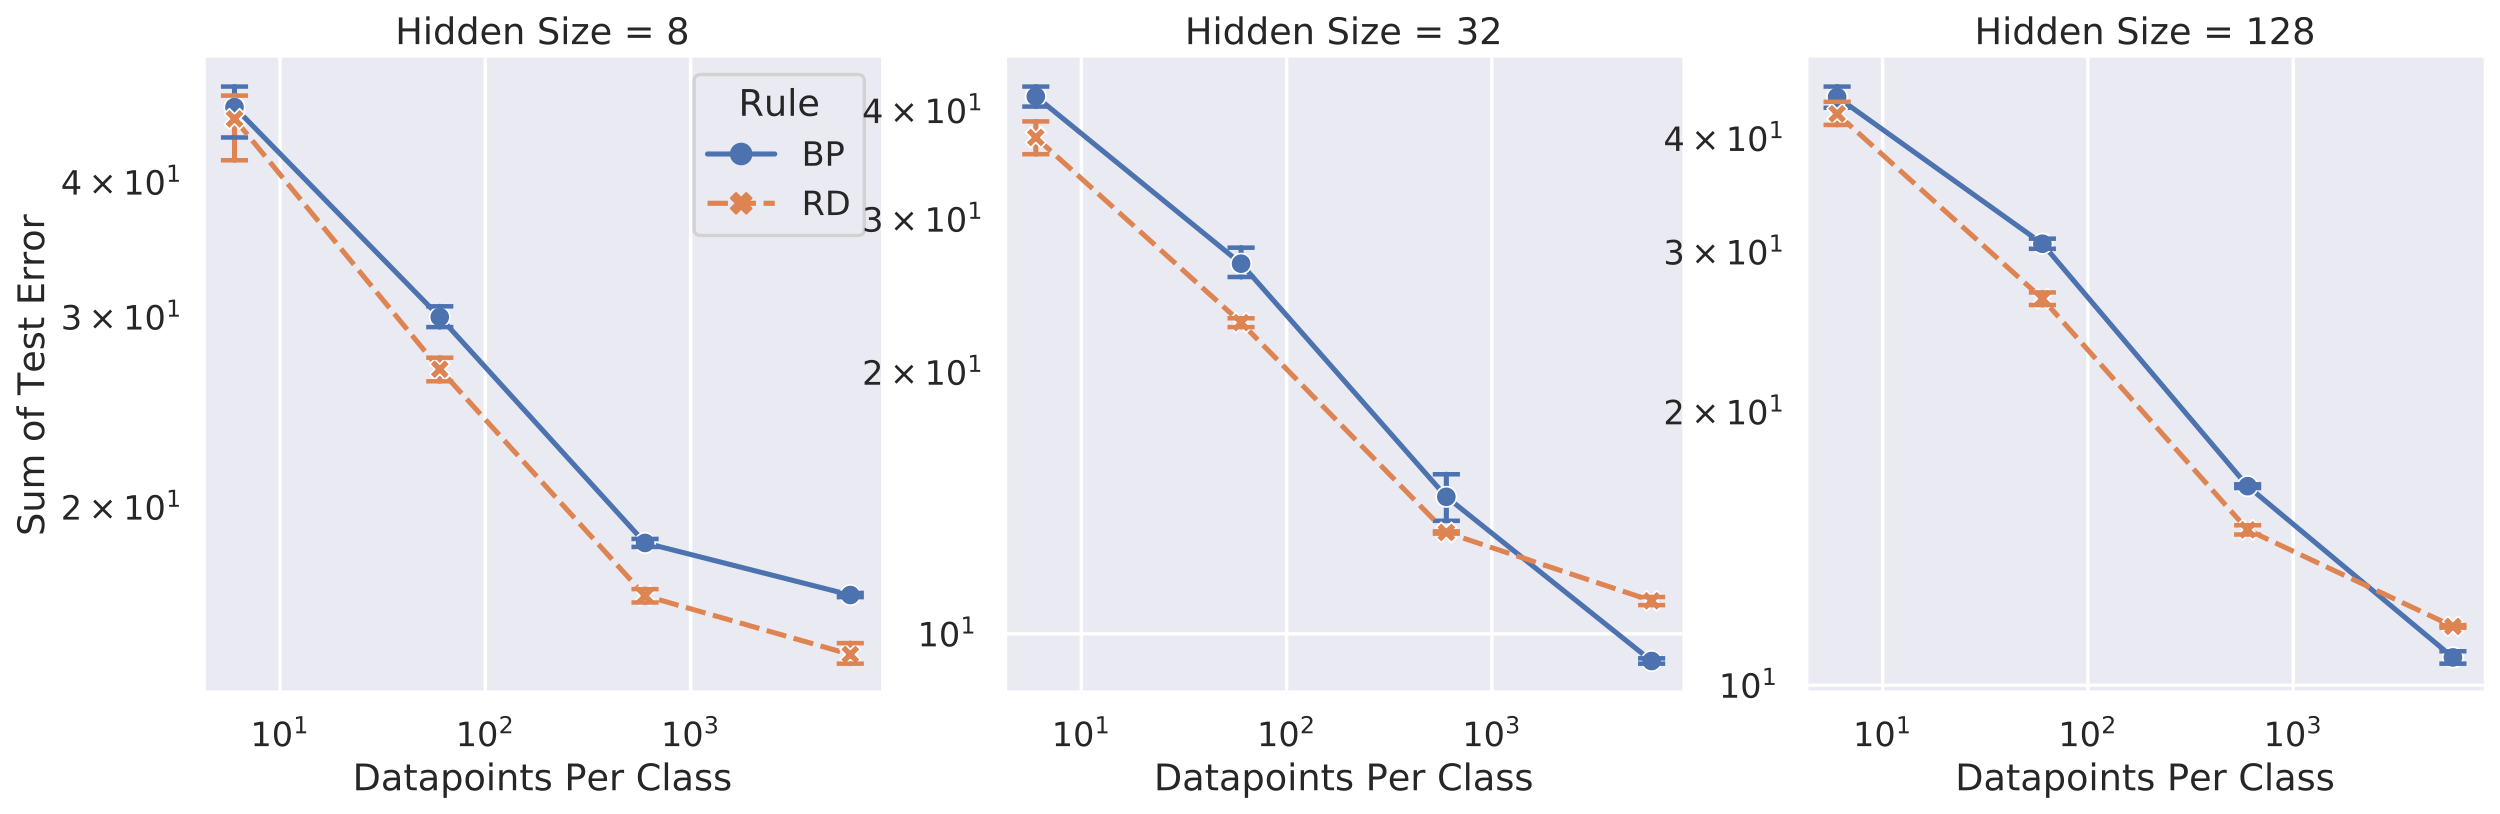 <?xml version="1.0" encoding="utf-8" standalone="no"?>
<!DOCTYPE svg PUBLIC "-//W3C//DTD SVG 1.1//EN"
  "http://www.w3.org/Graphics/SVG/1.1/DTD/svg11.dtd">
<!-- Created with matplotlib (https://matplotlib.org/) -->
<svg height="359.848pt" version="1.1" viewBox="0 0 1104.971 359.848" width="1104.971pt" xmlns="http://www.w3.org/2000/svg" xmlns:xlink="http://www.w3.org/1999/xlink">
 <defs>
  <style type="text/css">
*{stroke-linecap:butt;stroke-linejoin:round;white-space:pre;}
  </style>
 </defs>
 <g id="figure_1">
  <g id="patch_1">
   <path d="M 0 359.848 
L 1104.971 359.848 
L 1104.971 0 
L 0 0 
z
" style="fill:#ffffff;"/>
  </g>
  <g id="axes_1">
   <g id="patch_2">
    <path d="M 90.036 306.097 
L 389.435 306.097 
L 389.435 25.509 
L 90.036 25.509 
z
" style="fill:#eaeaf2;"/>
   </g>
   <g id="matplotlib.axis_1">
    <g id="xtick_1">
     <g id="line2d_1">
      <path clip-path="url(#p39846e46f7)" d="M 123.772 306.097 
L 123.772 25.509 
" style="fill:none;stroke:#ffffff;stroke-linecap:round;stroke-width:1.5;"/>
     </g>
     <g id="text_1">
      <!-- $\mathdefault{10^{1}}$ -->
      <defs>
       <path d="M 12.406 8.297 
L 28.516 8.297 
L 28.516 63.922 
L 10.984 60.406 
L 10.984 69.391 
L 28.422 72.906 
L 38.281 72.906 
L 38.281 8.297 
L 54.391 8.297 
L 54.391 0 
L 12.406 0 
z
" id="DejaVuSans-49"/>
       <path d="M 31.781 66.406 
Q 24.172 66.406 20.328 58.906 
Q 16.5 51.422 16.5 36.375 
Q 16.5 21.391 20.328 13.891 
Q 24.172 6.391 31.781 6.391 
Q 39.453 6.391 43.281 13.891 
Q 47.125 21.391 47.125 36.375 
Q 47.125 51.422 43.281 58.906 
Q 39.453 66.406 31.781 66.406 
z
M 31.781 74.219 
Q 44.047 74.219 50.516 64.516 
Q 56.984 54.828 56.984 36.375 
Q 56.984 17.969 50.516 8.266 
Q 44.047 -1.422 31.781 -1.422 
Q 19.531 -1.422 13.062 8.266 
Q 6.594 17.969 6.594 36.375 
Q 6.594 54.828 13.062 64.516 
Q 19.531 74.219 31.781 74.219 
z
" id="DejaVuSans-48"/>
      </defs>
      <g style="fill:#262626;" transform="translate(110.704 329.881)scale(0.148 -0.148)">
       <use transform="translate(0 0.684)" xlink:href="#DejaVuSans-49"/>
       <use transform="translate(63.623 0.684)" xlink:href="#DejaVuSans-48"/>
       <use transform="translate(128.203 38.966)scale(0.7)" xlink:href="#DejaVuSans-49"/>
      </g>
     </g>
    </g>
    <g id="xtick_2">
     <g id="line2d_2">
      <path clip-path="url(#p39846e46f7)" d="M 214.499 306.097 
L 214.499 25.509 
" style="fill:none;stroke:#ffffff;stroke-linecap:round;stroke-width:1.5;"/>
     </g>
     <g id="text_2">
      <!-- $\mathdefault{10^{2}}$ -->
      <defs>
       <path d="M 19.188 8.297 
L 53.609 8.297 
L 53.609 0 
L 7.328 0 
L 7.328 8.297 
Q 12.938 14.109 22.625 23.891 
Q 32.328 33.688 34.812 36.531 
Q 39.547 41.844 41.422 45.531 
Q 43.312 49.219 43.312 52.781 
Q 43.312 58.594 39.234 62.25 
Q 35.156 65.922 28.609 65.922 
Q 23.969 65.922 18.812 64.312 
Q 13.672 62.703 7.812 59.422 
L 7.812 69.391 
Q 13.766 71.781 18.938 73 
Q 24.125 74.219 28.422 74.219 
Q 39.75 74.219 46.484 68.547 
Q 53.219 62.891 53.219 53.422 
Q 53.219 48.922 51.531 44.891 
Q 49.859 40.875 45.406 35.406 
Q 44.188 33.984 37.641 27.219 
Q 31.109 20.453 19.188 8.297 
z
" id="DejaVuSans-50"/>
      </defs>
      <g style="fill:#262626;" transform="translate(201.431 329.881)scale(0.148 -0.148)">
       <use transform="translate(0 0.766)" xlink:href="#DejaVuSans-49"/>
       <use transform="translate(63.623 0.766)" xlink:href="#DejaVuSans-48"/>
       <use transform="translate(128.203 39.047)scale(0.7)" xlink:href="#DejaVuSans-50"/>
      </g>
     </g>
    </g>
    <g id="xtick_3">
     <g id="line2d_3">
      <path clip-path="url(#p39846e46f7)" d="M 305.226 306.097 
L 305.226 25.509 
" style="fill:none;stroke:#ffffff;stroke-linecap:round;stroke-width:1.5;"/>
     </g>
     <g id="text_3">
      <!-- $\mathdefault{10^{3}}$ -->
      <defs>
       <path d="M 40.578 39.312 
Q 47.656 37.797 51.625 33 
Q 55.609 28.219 55.609 21.188 
Q 55.609 10.406 48.188 4.484 
Q 40.766 -1.422 27.094 -1.422 
Q 22.516 -1.422 17.656 -0.516 
Q 12.797 0.391 7.625 2.203 
L 7.625 11.719 
Q 11.719 9.328 16.594 8.109 
Q 21.484 6.891 26.812 6.891 
Q 36.078 6.891 40.938 10.547 
Q 45.797 14.203 45.797 21.188 
Q 45.797 27.641 41.281 31.266 
Q 36.766 34.906 28.719 34.906 
L 20.219 34.906 
L 20.219 43.016 
L 29.109 43.016 
Q 36.375 43.016 40.234 45.922 
Q 44.094 48.828 44.094 54.297 
Q 44.094 59.906 40.109 62.906 
Q 36.141 65.922 28.719 65.922 
Q 24.656 65.922 20.016 65.031 
Q 15.375 64.156 9.812 62.312 
L 9.812 71.094 
Q 15.438 72.656 20.344 73.438 
Q 25.25 74.219 29.594 74.219 
Q 40.828 74.219 47.359 69.109 
Q 53.906 64.016 53.906 55.328 
Q 53.906 49.266 50.438 45.094 
Q 46.969 40.922 40.578 39.312 
z
" id="DejaVuSans-51"/>
      </defs>
      <g style="fill:#262626;" transform="translate(292.158 329.881)scale(0.148 -0.148)">
       <use transform="translate(0 0.766)" xlink:href="#DejaVuSans-49"/>
       <use transform="translate(63.623 0.766)" xlink:href="#DejaVuSans-48"/>
       <use transform="translate(128.203 39.047)scale(0.7)" xlink:href="#DejaVuSans-51"/>
      </g>
     </g>
    </g>
    <g id="xtick_4"/>
    <g id="xtick_5"/>
    <g id="xtick_6"/>
    <g id="xtick_7"/>
    <g id="xtick_8"/>
    <g id="xtick_9"/>
    <g id="xtick_10"/>
    <g id="xtick_11"/>
    <g id="xtick_12"/>
    <g id="xtick_13"/>
    <g id="xtick_14"/>
    <g id="xtick_15"/>
    <g id="xtick_16"/>
    <g id="xtick_17"/>
    <g id="xtick_18"/>
    <g id="xtick_19"/>
    <g id="xtick_20"/>
    <g id="xtick_21"/>
    <g id="xtick_22"/>
    <g id="xtick_23"/>
    <g id="xtick_24"/>
    <g id="xtick_25"/>
    <g id="xtick_26"/>
    <g id="xtick_27"/>
    <g id="xtick_28"/>
    <g id="xtick_29"/>
    <g id="xtick_30"/>
    <g id="xtick_31"/>
    <g id="text_4">
     <!-- Datapoints Per Class -->
     <defs>
      <path d="M 19.672 64.797 
L 19.672 8.109 
L 31.594 8.109 
Q 46.688 8.109 53.688 14.938 
Q 60.688 21.781 60.688 36.531 
Q 60.688 51.172 53.688 57.984 
Q 46.688 64.797 31.594 64.797 
z
M 9.812 72.906 
L 30.078 72.906 
Q 51.266 72.906 61.172 64.094 
Q 71.094 55.281 71.094 36.531 
Q 71.094 17.672 61.125 8.828 
Q 51.172 0 30.078 0 
L 9.812 0 
z
" id="DejaVuSans-68"/>
      <path d="M 34.281 27.484 
Q 23.391 27.484 19.188 25 
Q 14.984 22.516 14.984 16.5 
Q 14.984 11.719 18.141 8.906 
Q 21.297 6.109 26.703 6.109 
Q 34.188 6.109 38.703 11.406 
Q 43.219 16.703 43.219 25.484 
L 43.219 27.484 
z
M 52.203 31.203 
L 52.203 0 
L 43.219 0 
L 43.219 8.297 
Q 40.141 3.328 35.547 0.953 
Q 30.953 -1.422 24.312 -1.422 
Q 15.922 -1.422 10.953 3.297 
Q 6 8.016 6 15.922 
Q 6 25.141 12.172 29.828 
Q 18.359 34.516 30.609 34.516 
L 43.219 34.516 
L 43.219 35.406 
Q 43.219 41.609 39.141 45 
Q 35.062 48.391 27.688 48.391 
Q 23 48.391 18.547 47.266 
Q 14.109 46.141 10.016 43.891 
L 10.016 52.203 
Q 14.938 54.109 19.578 55.047 
Q 24.219 56 28.609 56 
Q 40.484 56 46.344 49.844 
Q 52.203 43.703 52.203 31.203 
z
" id="DejaVuSans-97"/>
      <path d="M 18.312 70.219 
L 18.312 54.688 
L 36.812 54.688 
L 36.812 47.703 
L 18.312 47.703 
L 18.312 18.016 
Q 18.312 11.328 20.141 9.422 
Q 21.969 7.516 27.594 7.516 
L 36.812 7.516 
L 36.812 0 
L 27.594 0 
Q 17.188 0 13.234 3.875 
Q 9.281 7.766 9.281 18.016 
L 9.281 47.703 
L 2.688 47.703 
L 2.688 54.688 
L 9.281 54.688 
L 9.281 70.219 
z
" id="DejaVuSans-116"/>
      <path d="M 18.109 8.203 
L 18.109 -20.797 
L 9.078 -20.797 
L 9.078 54.688 
L 18.109 54.688 
L 18.109 46.391 
Q 20.953 51.266 25.266 53.625 
Q 29.594 56 35.594 56 
Q 45.562 56 51.781 48.094 
Q 58.016 40.188 58.016 27.297 
Q 58.016 14.406 51.781 6.484 
Q 45.562 -1.422 35.594 -1.422 
Q 29.594 -1.422 25.266 0.953 
Q 20.953 3.328 18.109 8.203 
z
M 48.688 27.297 
Q 48.688 37.203 44.609 42.844 
Q 40.531 48.484 33.406 48.484 
Q 26.266 48.484 22.188 42.844 
Q 18.109 37.203 18.109 27.297 
Q 18.109 17.391 22.188 11.75 
Q 26.266 6.109 33.406 6.109 
Q 40.531 6.109 44.609 11.75 
Q 48.688 17.391 48.688 27.297 
z
" id="DejaVuSans-112"/>
      <path d="M 30.609 48.391 
Q 23.391 48.391 19.188 42.75 
Q 14.984 37.109 14.984 27.297 
Q 14.984 17.484 19.156 11.844 
Q 23.344 6.203 30.609 6.203 
Q 37.797 6.203 41.984 11.859 
Q 46.188 17.531 46.188 27.297 
Q 46.188 37.016 41.984 42.703 
Q 37.797 48.391 30.609 48.391 
z
M 30.609 56 
Q 42.328 56 49.016 48.375 
Q 55.719 40.766 55.719 27.297 
Q 55.719 13.875 49.016 6.219 
Q 42.328 -1.422 30.609 -1.422 
Q 18.844 -1.422 12.172 6.219 
Q 5.516 13.875 5.516 27.297 
Q 5.516 40.766 12.172 48.375 
Q 18.844 56 30.609 56 
z
" id="DejaVuSans-111"/>
      <path d="M 9.422 54.688 
L 18.406 54.688 
L 18.406 0 
L 9.422 0 
z
M 9.422 75.984 
L 18.406 75.984 
L 18.406 64.594 
L 9.422 64.594 
z
" id="DejaVuSans-105"/>
      <path d="M 54.891 33.016 
L 54.891 0 
L 45.906 0 
L 45.906 32.719 
Q 45.906 40.484 42.875 44.328 
Q 39.844 48.188 33.797 48.188 
Q 26.516 48.188 22.312 43.547 
Q 18.109 38.922 18.109 30.906 
L 18.109 0 
L 9.078 0 
L 9.078 54.688 
L 18.109 54.688 
L 18.109 46.188 
Q 21.344 51.125 25.703 53.562 
Q 30.078 56 35.797 56 
Q 45.219 56 50.047 50.172 
Q 54.891 44.344 54.891 33.016 
z
" id="DejaVuSans-110"/>
      <path d="M 44.281 53.078 
L 44.281 44.578 
Q 40.484 46.531 36.375 47.5 
Q 32.281 48.484 27.875 48.484 
Q 21.188 48.484 17.844 46.438 
Q 14.5 44.391 14.5 40.281 
Q 14.5 37.156 16.891 35.375 
Q 19.281 33.594 26.516 31.984 
L 29.594 31.297 
Q 39.156 29.25 43.188 25.516 
Q 47.219 21.781 47.219 15.094 
Q 47.219 7.469 41.188 3.016 
Q 35.156 -1.422 24.609 -1.422 
Q 20.219 -1.422 15.453 -0.562 
Q 10.688 0.297 5.422 2 
L 5.422 11.281 
Q 10.406 8.688 15.234 7.391 
Q 20.062 6.109 24.812 6.109 
Q 31.156 6.109 34.562 8.281 
Q 37.984 10.453 37.984 14.406 
Q 37.984 18.062 35.516 20.016 
Q 33.062 21.969 24.703 23.781 
L 21.578 24.516 
Q 13.234 26.266 9.516 29.906 
Q 5.812 33.547 5.812 39.891 
Q 5.812 47.609 11.281 51.797 
Q 16.75 56 26.812 56 
Q 31.781 56 36.172 55.266 
Q 40.578 54.547 44.281 53.078 
z
" id="DejaVuSans-115"/>
      <path id="DejaVuSans-32"/>
      <path d="M 19.672 64.797 
L 19.672 37.406 
L 32.078 37.406 
Q 38.969 37.406 42.719 40.969 
Q 46.484 44.531 46.484 51.125 
Q 46.484 57.672 42.719 61.234 
Q 38.969 64.797 32.078 64.797 
z
M 9.812 72.906 
L 32.078 72.906 
Q 44.344 72.906 50.609 67.359 
Q 56.891 61.812 56.891 51.125 
Q 56.891 40.328 50.609 34.812 
Q 44.344 29.297 32.078 29.297 
L 19.672 29.297 
L 19.672 0 
L 9.812 0 
z
" id="DejaVuSans-80"/>
      <path d="M 56.203 29.594 
L 56.203 25.203 
L 14.891 25.203 
Q 15.484 15.922 20.484 11.062 
Q 25.484 6.203 34.422 6.203 
Q 39.594 6.203 44.453 7.469 
Q 49.312 8.734 54.109 11.281 
L 54.109 2.781 
Q 49.266 0.734 44.188 -0.344 
Q 39.109 -1.422 33.891 -1.422 
Q 20.797 -1.422 13.156 6.188 
Q 5.516 13.812 5.516 26.812 
Q 5.516 40.234 12.766 48.109 
Q 20.016 56 32.328 56 
Q 43.359 56 49.781 48.891 
Q 56.203 41.797 56.203 29.594 
z
M 47.219 32.234 
Q 47.125 39.594 43.094 43.984 
Q 39.062 48.391 32.422 48.391 
Q 24.906 48.391 20.391 44.141 
Q 15.875 39.891 15.188 32.172 
z
" id="DejaVuSans-101"/>
      <path d="M 41.109 46.297 
Q 39.594 47.172 37.812 47.578 
Q 36.031 48 33.891 48 
Q 26.266 48 22.188 43.047 
Q 18.109 38.094 18.109 28.812 
L 18.109 0 
L 9.078 0 
L 9.078 54.688 
L 18.109 54.688 
L 18.109 46.188 
Q 20.953 51.172 25.484 53.578 
Q 30.031 56 36.531 56 
Q 37.453 56 38.578 55.875 
Q 39.703 55.766 41.062 55.516 
z
" id="DejaVuSans-114"/>
      <path d="M 64.406 67.281 
L 64.406 56.891 
Q 59.422 61.531 53.781 63.812 
Q 48.141 66.109 41.797 66.109 
Q 29.297 66.109 22.656 58.469 
Q 16.016 50.828 16.016 36.375 
Q 16.016 21.969 22.656 14.328 
Q 29.297 6.688 41.797 6.688 
Q 48.141 6.688 53.781 8.984 
Q 59.422 11.281 64.406 15.922 
L 64.406 5.609 
Q 59.234 2.094 53.438 0.328 
Q 47.656 -1.422 41.219 -1.422 
Q 24.656 -1.422 15.125 8.703 
Q 5.609 18.844 5.609 36.375 
Q 5.609 53.953 15.125 64.078 
Q 24.656 74.219 41.219 74.219 
Q 47.75 74.219 53.531 72.484 
Q 59.328 70.75 64.406 67.281 
z
" id="DejaVuSans-67"/>
      <path d="M 9.422 75.984 
L 18.406 75.984 
L 18.406 0 
L 9.422 0 
z
" id="DejaVuSans-108"/>
     </defs>
     <g style="fill:#262626;" transform="translate(155.866 349.279)scale(0.162 -0.162)">
      <use xlink:href="#DejaVuSans-68"/>
      <use x="77.002" xlink:href="#DejaVuSans-97"/>
      <use x="138.281" xlink:href="#DejaVuSans-116"/>
      <use x="177.49" xlink:href="#DejaVuSans-97"/>
      <use x="238.77" xlink:href="#DejaVuSans-112"/>
      <use x="302.246" xlink:href="#DejaVuSans-111"/>
      <use x="363.428" xlink:href="#DejaVuSans-105"/>
      <use x="391.211" xlink:href="#DejaVuSans-110"/>
      <use x="454.59" xlink:href="#DejaVuSans-116"/>
      <use x="493.799" xlink:href="#DejaVuSans-115"/>
      <use x="545.898" xlink:href="#DejaVuSans-32"/>
      <use x="577.686" xlink:href="#DejaVuSans-80"/>
      <use x="637.941" xlink:href="#DejaVuSans-101"/>
      <use x="699.465" xlink:href="#DejaVuSans-114"/>
      <use x="740.578" xlink:href="#DejaVuSans-32"/>
      <use x="772.365" xlink:href="#DejaVuSans-67"/>
      <use x="842.189" xlink:href="#DejaVuSans-108"/>
      <use x="869.973" xlink:href="#DejaVuSans-97"/>
      <use x="931.252" xlink:href="#DejaVuSans-115"/>
      <use x="983.352" xlink:href="#DejaVuSans-115"/>
     </g>
    </g>
   </g>
   <g id="matplotlib.axis_2">
    <g id="ytick_1">
     <g id="text_5">
      <!-- $\mathdefault{2\times10^{1}}$ -->
      <defs>
       <path d="M 70.125 53.719 
L 47.797 31.297 
L 70.125 8.984 
L 64.312 3.078 
L 41.891 25.484 
L 19.484 3.078 
L 13.719 8.984 
L 35.984 31.297 
L 13.719 53.719 
L 19.484 59.625 
L 41.891 37.203 
L 64.312 59.625 
z
" id="DejaVuSans-215"/>
      </defs>
      <g style="fill:#262626;" transform="translate(26.879 229.773)scale(0.148 -0.148)">
       <use transform="translate(0 0.684)" xlink:href="#DejaVuSans-50"/>
       <use transform="translate(83.105 0.684)" xlink:href="#DejaVuSans-215"/>
       <use transform="translate(186.377 0.684)" xlink:href="#DejaVuSans-49"/>
       <use transform="translate(250 0.684)" xlink:href="#DejaVuSans-48"/>
       <use transform="translate(314.58 38.966)scale(0.7)" xlink:href="#DejaVuSans-49"/>
      </g>
     </g>
    </g>
    <g id="ytick_2">
     <g id="text_6">
      <!-- $\mathdefault{3\times10^{1}}$ -->
      <g style="fill:#262626;" transform="translate(26.879 145.739)scale(0.148 -0.148)">
       <use transform="translate(0 0.684)" xlink:href="#DejaVuSans-51"/>
       <use transform="translate(83.105 0.684)" xlink:href="#DejaVuSans-215"/>
       <use transform="translate(186.377 0.684)" xlink:href="#DejaVuSans-49"/>
       <use transform="translate(250 0.684)" xlink:href="#DejaVuSans-48"/>
       <use transform="translate(314.58 38.966)scale(0.7)" xlink:href="#DejaVuSans-49"/>
      </g>
     </g>
    </g>
    <g id="ytick_3">
     <g id="text_7">
      <!-- $\mathdefault{4\times10^{1}}$ -->
      <defs>
       <path d="M 37.797 64.312 
L 12.891 25.391 
L 37.797 25.391 
z
M 35.203 72.906 
L 47.609 72.906 
L 47.609 25.391 
L 58.016 25.391 
L 58.016 17.188 
L 47.609 17.188 
L 47.609 0 
L 37.797 0 
L 37.797 17.188 
L 4.891 17.188 
L 4.891 26.703 
z
" id="DejaVuSans-52"/>
      </defs>
      <g style="fill:#262626;" transform="translate(26.879 86.116)scale(0.148 -0.148)">
       <use transform="translate(0 0.684)" xlink:href="#DejaVuSans-52"/>
       <use transform="translate(83.105 0.684)" xlink:href="#DejaVuSans-215"/>
       <use transform="translate(186.377 0.684)" xlink:href="#DejaVuSans-49"/>
       <use transform="translate(250 0.684)" xlink:href="#DejaVuSans-48"/>
       <use transform="translate(314.58 38.966)scale(0.7)" xlink:href="#DejaVuSans-49"/>
      </g>
     </g>
    </g>
    <g id="ytick_4"/>
    <g id="text_8">
     <!-- Sum of test__classification_error -->
     <defs>
      <path d="M 53.516 70.516 
L 53.516 60.891 
Q 47.906 63.578 42.922 64.891 
Q 37.938 66.219 33.297 66.219 
Q 25.25 66.219 20.875 63.094 
Q 16.5 59.969 16.5 54.203 
Q 16.5 49.359 19.406 46.891 
Q 22.312 44.438 30.422 42.922 
L 36.375 41.703 
Q 47.406 39.594 52.656 34.297 
Q 57.906 29 57.906 20.125 
Q 57.906 9.516 50.797 4.047 
Q 43.703 -1.422 29.984 -1.422 
Q 24.812 -1.422 18.969 -0.25 
Q 13.141 0.922 6.891 3.219 
L 6.891 13.375 
Q 12.891 10.016 18.656 8.297 
Q 24.422 6.594 29.984 6.594 
Q 38.422 6.594 43.016 9.906 
Q 47.609 13.234 47.609 19.391 
Q 47.609 24.75 44.312 27.781 
Q 41.016 30.812 33.5 32.328 
L 27.484 33.5 
Q 16.453 35.688 11.516 40.375 
Q 6.594 45.062 6.594 53.422 
Q 6.594 63.094 13.406 68.656 
Q 20.219 74.219 32.172 74.219 
Q 37.312 74.219 42.625 73.281 
Q 47.953 72.359 53.516 70.516 
z
" id="DejaVuSans-83"/>
      <path d="M 8.5 21.578 
L 8.5 54.688 
L 17.484 54.688 
L 17.484 21.922 
Q 17.484 14.156 20.5 10.266 
Q 23.531 6.391 29.594 6.391 
Q 36.859 6.391 41.078 11.031 
Q 45.312 15.672 45.312 23.688 
L 45.312 54.688 
L 54.297 54.688 
L 54.297 0 
L 45.312 0 
L 45.312 8.406 
Q 42.047 3.422 37.719 1 
Q 33.406 -1.422 27.688 -1.422 
Q 18.266 -1.422 13.375 4.438 
Q 8.5 10.297 8.5 21.578 
z
M 31.109 56 
z
" id="DejaVuSans-117"/>
      <path d="M 52 44.188 
Q 55.375 50.25 60.062 53.125 
Q 64.75 56 71.094 56 
Q 79.641 56 84.281 50.016 
Q 88.922 44.047 88.922 33.016 
L 88.922 0 
L 79.891 0 
L 79.891 32.719 
Q 79.891 40.578 77.094 44.375 
Q 74.312 48.188 68.609 48.188 
Q 61.625 48.188 57.562 43.547 
Q 53.516 38.922 53.516 30.906 
L 53.516 0 
L 44.484 0 
L 44.484 32.719 
Q 44.484 40.625 41.703 44.406 
Q 38.922 48.188 33.109 48.188 
Q 26.219 48.188 22.156 43.531 
Q 18.109 38.875 18.109 30.906 
L 18.109 0 
L 9.078 0 
L 9.078 54.688 
L 18.109 54.688 
L 18.109 46.188 
Q 21.188 51.219 25.484 53.609 
Q 29.781 56 35.688 56 
Q 41.656 56 45.828 52.969 
Q 50 49.953 52 44.188 
z
" id="DejaVuSans-109"/>
      <path d="M 37.109 75.984 
L 37.109 68.5 
L 28.516 68.5 
Q 23.688 68.5 21.797 66.547 
Q 19.922 64.594 19.922 59.516 
L 19.922 54.688 
L 34.719 54.688 
L 34.719 47.703 
L 19.922 47.703 
L 19.922 0 
L 10.891 0 
L 10.891 47.703 
L 2.297 47.703 
L 2.297 54.688 
L 10.891 54.688 
L 10.891 58.5 
Q 10.891 67.625 15.141 71.797 
Q 19.391 75.984 28.609 75.984 
z
" id="DejaVuSans-102"/>
      <path d="M -0.297 72.906 
L 61.375 72.906 
L 61.375 64.594 
L 35.5 64.594 
L 35.5 0 
L 25.594 0 
L 25.594 64.594 
L -0.297 64.594 
z
" id="DejaVuSans-84"/>
      <path d="M 9.812 72.906 
L 55.906 72.906 
L 55.906 64.594 
L 19.672 64.594 
L 19.672 43.016 
L 54.391 43.016 
L 54.391 34.719 
L 19.672 34.719 
L 19.672 8.297 
L 56.781 8.297 
L 56.781 0 
L 9.812 0 
z
" id="DejaVuSans-69"/>
     </defs>
     <g style="fill:#262626;" transform="translate(19.509 236.865)rotate(-90)scale(0.162 -0.162)">
      <use xlink:href="#DejaVuSans-83"/>
      <use x="63.477" xlink:href="#DejaVuSans-117"/>
      <use x="126.855" xlink:href="#DejaVuSans-109"/>
      <use x="224.268" xlink:href="#DejaVuSans-32"/>
      <use x="256.055" xlink:href="#DejaVuSans-111"/>
      <use x="317.236" xlink:href="#DejaVuSans-102"/>
      <use x="352.441" xlink:href="#DejaVuSans-32"/>
      <use x="384.229" xlink:href="#DejaVuSans-84"/>
      <use x="445.047" xlink:href="#DejaVuSans-101"/>
      <use x="506.57" xlink:href="#DejaVuSans-115"/>
      <use x="558.67" xlink:href="#DejaVuSans-116"/>
      <use x="597.879" xlink:href="#DejaVuSans-32"/>
      <use x="629.666" xlink:href="#DejaVuSans-69"/>
      <use x="692.85" xlink:href="#DejaVuSans-114"/>
      <use x="733.947" xlink:href="#DejaVuSans-114"/>
      <use x="775.029" xlink:href="#DejaVuSans-111"/>
      <use x="836.211" xlink:href="#DejaVuSans-114"/>
     </g>
    </g>
   </g>
   <g id="LineCollection_1">
    <path clip-path="url(#p39846e46f7)" d="M 103.645 60.765 
L 103.645 38.263 
" style="fill:none;stroke:#4c72b0;stroke-linecap:round;stroke-width:2.25;"/>
    <path clip-path="url(#p39846e46f7)" d="M 194.372 144.573 
L 194.372 135.384 
" style="fill:none;stroke:#4c72b0;stroke-linecap:round;stroke-width:2.25;"/>
    <path clip-path="url(#p39846e46f7)" d="M 285.099 241.749 
L 285.099 238.204 
" style="fill:none;stroke:#4c72b0;stroke-linecap:round;stroke-width:2.25;"/>
    <path clip-path="url(#p39846e46f7)" d="M 375.826 263.923 
L 375.826 262.065 
" style="fill:none;stroke:#4c72b0;stroke-linecap:round;stroke-width:2.25;"/>
   </g>
   <g id="LineCollection_2">
    <path clip-path="url(#p39846e46f7)" d="M 103.645 70.837 
L 103.645 42.265 
" style="fill:none;stroke:#dd8452;stroke-linecap:round;stroke-width:2.25;"/>
    <path clip-path="url(#p39846e46f7)" d="M 194.372 168.533 
L 194.372 158.097 
" style="fill:none;stroke:#dd8452;stroke-linecap:round;stroke-width:2.25;"/>
    <path clip-path="url(#p39846e46f7)" d="M 285.099 266.3 
L 285.099 260.398 
" style="fill:none;stroke:#dd8452;stroke-linecap:round;stroke-width:2.25;"/>
    <path clip-path="url(#p39846e46f7)" d="M 375.826 293.343 
L 375.826 284.258 
" style="fill:none;stroke:#dd8452;stroke-linecap:round;stroke-width:2.25;"/>
   </g>
   <g id="line2d_4">
    <path clip-path="url(#p39846e46f7)" d="M 103.645 47.363 
L 194.372 140.127 
L 285.099 239.969 
L 375.826 262.992 
" style="fill:none;stroke:#4c72b0;stroke-linecap:round;stroke-width:2.25;"/>
    <defs>
     <path d="M 0 4.5 
C 1.193 4.5 2.338 4.026 3.182 3.182 
C 4.026 2.338 4.5 1.193 4.5 0 
C 4.5 -1.193 4.026 -2.338 3.182 -3.182 
C 2.338 -4.026 1.193 -4.5 0 -4.5 
C -1.193 -4.5 -2.338 -4.026 -3.182 -3.182 
C -4.026 -2.338 -4.5 -1.193 -4.5 0 
C -4.5 1.193 -4.026 2.338 -3.182 3.182 
C -2.338 4.026 -1.193 4.5 0 4.5 
z
" id="m7e6ed10093" style="stroke:#ffffff;stroke-width:0.75;"/>
    </defs>
    <g clip-path="url(#p39846e46f7)">
     <use style="fill:#4c72b0;stroke:#ffffff;stroke-width:0.75;" x="103.645" xlink:href="#m7e6ed10093" y="47.363"/>
     <use style="fill:#4c72b0;stroke:#ffffff;stroke-width:0.75;" x="194.372" xlink:href="#m7e6ed10093" y="140.127"/>
     <use style="fill:#4c72b0;stroke:#ffffff;stroke-width:0.75;" x="285.099" xlink:href="#m7e6ed10093" y="239.969"/>
     <use style="fill:#4c72b0;stroke:#ffffff;stroke-width:0.75;" x="375.826" xlink:href="#m7e6ed10093" y="262.992"/>
    </g>
   </g>
   <g id="line2d_5">
    <defs>
     <path d="M 6 0 
L -6 -0 
" id="m593ed1f15a" style="stroke:#4c72b0;stroke-width:2;"/>
    </defs>
    <g clip-path="url(#p39846e46f7)">
     <use style="fill:#4c72b0;stroke:#4c72b0;stroke-width:2;" x="103.645" xlink:href="#m593ed1f15a" y="60.765"/>
     <use style="fill:#4c72b0;stroke:#4c72b0;stroke-width:2;" x="194.372" xlink:href="#m593ed1f15a" y="144.573"/>
     <use style="fill:#4c72b0;stroke:#4c72b0;stroke-width:2;" x="285.099" xlink:href="#m593ed1f15a" y="241.749"/>
     <use style="fill:#4c72b0;stroke:#4c72b0;stroke-width:2;" x="375.826" xlink:href="#m593ed1f15a" y="263.923"/>
    </g>
   </g>
   <g id="line2d_6">
    <g clip-path="url(#p39846e46f7)">
     <use style="fill:#4c72b0;stroke:#4c72b0;stroke-width:2;" x="103.645" xlink:href="#m593ed1f15a" y="38.263"/>
     <use style="fill:#4c72b0;stroke:#4c72b0;stroke-width:2;" x="194.372" xlink:href="#m593ed1f15a" y="135.384"/>
     <use style="fill:#4c72b0;stroke:#4c72b0;stroke-width:2;" x="285.099" xlink:href="#m593ed1f15a" y="238.204"/>
     <use style="fill:#4c72b0;stroke:#4c72b0;stroke-width:2;" x="375.826" xlink:href="#m593ed1f15a" y="262.065"/>
    </g>
   </g>
   <g id="line2d_7">
    <path clip-path="url(#p39846e46f7)" d="M 103.645 52.54 
L 194.372 163.204 
L 285.099 263.328 
L 375.826 289.273 
" style="fill:none;stroke:#dd8452;stroke-dasharray:9,3.375;stroke-dashoffset:0;stroke-width:2.25;"/>
    <defs>
     <path d="M -2.25 4.5 
L 0 2.25 
L 2.25 4.5 
L 4.5 2.25 
L 2.25 0 
L 4.5 -2.25 
L 2.25 -4.5 
L 0 -2.25 
L -2.25 -4.5 
L -4.5 -2.25 
L -2.25 0 
L -4.5 2.25 
z
" id="ma1e3d99fd4" style="stroke:#ffffff;stroke-linejoin:miter;stroke-width:0.75;"/>
    </defs>
    <g clip-path="url(#p39846e46f7)">
     <use style="fill:#dd8452;stroke:#ffffff;stroke-linejoin:miter;stroke-width:0.75;" x="103.645" xlink:href="#ma1e3d99fd4" y="52.54"/>
     <use style="fill:#dd8452;stroke:#ffffff;stroke-linejoin:miter;stroke-width:0.75;" x="194.372" xlink:href="#ma1e3d99fd4" y="163.204"/>
     <use style="fill:#dd8452;stroke:#ffffff;stroke-linejoin:miter;stroke-width:0.75;" x="285.099" xlink:href="#ma1e3d99fd4" y="263.328"/>
     <use style="fill:#dd8452;stroke:#ffffff;stroke-linejoin:miter;stroke-width:0.75;" x="375.826" xlink:href="#ma1e3d99fd4" y="289.273"/>
    </g>
   </g>
   <g id="line2d_8">
    <defs>
     <path d="M 6 0 
L -6 -0 
" id="m1f89f78daa" style="stroke:#dd8452;stroke-width:2;"/>
    </defs>
    <g clip-path="url(#p39846e46f7)">
     <use style="fill:#dd8452;stroke:#dd8452;stroke-width:2;" x="103.645" xlink:href="#m1f89f78daa" y="70.837"/>
     <use style="fill:#dd8452;stroke:#dd8452;stroke-width:2;" x="194.372" xlink:href="#m1f89f78daa" y="168.533"/>
     <use style="fill:#dd8452;stroke:#dd8452;stroke-width:2;" x="285.099" xlink:href="#m1f89f78daa" y="266.3"/>
     <use style="fill:#dd8452;stroke:#dd8452;stroke-width:2;" x="375.826" xlink:href="#m1f89f78daa" y="293.343"/>
    </g>
   </g>
   <g id="line2d_9">
    <g clip-path="url(#p39846e46f7)">
     <use style="fill:#dd8452;stroke:#dd8452;stroke-width:2;" x="103.645" xlink:href="#m1f89f78daa" y="42.265"/>
     <use style="fill:#dd8452;stroke:#dd8452;stroke-width:2;" x="194.372" xlink:href="#m1f89f78daa" y="158.097"/>
     <use style="fill:#dd8452;stroke:#dd8452;stroke-width:2;" x="285.099" xlink:href="#m1f89f78daa" y="260.398"/>
     <use style="fill:#dd8452;stroke:#dd8452;stroke-width:2;" x="375.826" xlink:href="#m1f89f78daa" y="284.258"/>
    </g>
   </g>
   <g id="line2d_10"/>
   <g id="line2d_11"/>
   <g id="line2d_12"/>
   <g id="line2d_13"/>
   <g id="patch_3">
    <path d="M 90.036 306.097 
L 90.036 25.509 
" style="fill:none;stroke:#ffffff;stroke-linecap:square;stroke-linejoin:miter;stroke-width:1.875;"/>
   </g>
   <g id="patch_4">
    <path d="M 90.036 306.097 
L 389.435 306.097 
" style="fill:none;stroke:#ffffff;stroke-linecap:square;stroke-linejoin:miter;stroke-width:1.875;"/>
   </g>
   <g id="text_9">
    <!-- Hidden Size = 8 -->
    <defs>
     <path d="M 9.812 72.906 
L 19.672 72.906 
L 19.672 43.016 
L 55.516 43.016 
L 55.516 72.906 
L 65.375 72.906 
L 65.375 0 
L 55.516 0 
L 55.516 34.719 
L 19.672 34.719 
L 19.672 0 
L 9.812 0 
z
" id="DejaVuSans-72"/>
     <path d="M 45.406 46.391 
L 45.406 75.984 
L 54.391 75.984 
L 54.391 0 
L 45.406 0 
L 45.406 8.203 
Q 42.578 3.328 38.25 0.953 
Q 33.938 -1.422 27.875 -1.422 
Q 17.969 -1.422 11.734 6.484 
Q 5.516 14.406 5.516 27.297 
Q 5.516 40.188 11.734 48.094 
Q 17.969 56 27.875 56 
Q 33.938 56 38.25 53.625 
Q 42.578 51.266 45.406 46.391 
z
M 14.797 27.297 
Q 14.797 17.391 18.875 11.75 
Q 22.953 6.109 30.078 6.109 
Q 37.203 6.109 41.297 11.75 
Q 45.406 17.391 45.406 27.297 
Q 45.406 37.203 41.297 42.844 
Q 37.203 48.484 30.078 48.484 
Q 22.953 48.484 18.875 42.844 
Q 14.797 37.203 14.797 27.297 
z
" id="DejaVuSans-100"/>
     <path d="M 5.516 54.688 
L 48.188 54.688 
L 48.188 46.484 
L 14.406 7.172 
L 48.188 7.172 
L 48.188 0 
L 4.297 0 
L 4.297 8.203 
L 38.094 47.516 
L 5.516 47.516 
z
" id="DejaVuSans-122"/>
     <path d="M 10.594 45.406 
L 73.188 45.406 
L 73.188 37.203 
L 10.594 37.203 
z
M 10.594 25.484 
L 73.188 25.484 
L 73.188 17.188 
L 10.594 17.188 
z
" id="DejaVuSans-61"/>
     <path d="M 31.781 34.625 
Q 24.75 34.625 20.719 30.859 
Q 16.703 27.094 16.703 20.516 
Q 16.703 13.922 20.719 10.156 
Q 24.75 6.391 31.781 6.391 
Q 38.812 6.391 42.859 10.172 
Q 46.922 13.969 46.922 20.516 
Q 46.922 27.094 42.891 30.859 
Q 38.875 34.625 31.781 34.625 
z
M 21.922 38.812 
Q 15.578 40.375 12.031 44.719 
Q 8.5 49.078 8.5 55.328 
Q 8.5 64.062 14.719 69.141 
Q 20.953 74.219 31.781 74.219 
Q 42.672 74.219 48.875 69.141 
Q 55.078 64.062 55.078 55.328 
Q 55.078 49.078 51.531 44.719 
Q 48 40.375 41.703 38.812 
Q 48.828 37.156 52.797 32.312 
Q 56.781 27.484 56.781 20.516 
Q 56.781 9.906 50.312 4.234 
Q 43.844 -1.422 31.781 -1.422 
Q 19.734 -1.422 13.25 4.234 
Q 6.781 9.906 6.781 20.516 
Q 6.781 27.484 10.781 32.312 
Q 14.797 37.156 21.922 38.812 
z
M 18.312 54.391 
Q 18.312 48.734 21.844 45.562 
Q 25.391 42.391 31.781 42.391 
Q 38.141 42.391 41.719 45.562 
Q 45.312 48.734 45.312 54.391 
Q 45.312 60.062 41.719 63.234 
Q 38.141 66.406 31.781 66.406 
Q 25.391 66.406 21.844 63.234 
Q 18.312 60.062 18.312 54.391 
z
" id="DejaVuSans-56"/>
    </defs>
    <g style="fill:#262626;" transform="translate(174.7 19.509)scale(0.162 -0.162)">
     <use xlink:href="#DejaVuSans-72"/>
     <use x="75.195" xlink:href="#DejaVuSans-105"/>
     <use x="102.979" xlink:href="#DejaVuSans-100"/>
     <use x="166.455" xlink:href="#DejaVuSans-100"/>
     <use x="229.932" xlink:href="#DejaVuSans-101"/>
     <use x="291.455" xlink:href="#DejaVuSans-110"/>
     <use x="354.834" xlink:href="#DejaVuSans-32"/>
     <use x="386.621" xlink:href="#DejaVuSans-83"/>
     <use x="450.098" xlink:href="#DejaVuSans-105"/>
     <use x="477.881" xlink:href="#DejaVuSans-122"/>
     <use x="530.371" xlink:href="#DejaVuSans-101"/>
     <use x="591.895" xlink:href="#DejaVuSans-32"/>
     <use x="623.682" xlink:href="#DejaVuSans-61"/>
     <use x="707.471" xlink:href="#DejaVuSans-32"/>
     <use x="739.258" xlink:href="#DejaVuSans-56"/>
    </g>
   </g>
   <g id="legend_1">
    <g id="patch_5">
     <path d="M 309.767 104.087 
L 379.04 104.087 
Q 382.01 104.087 382.01 101.117 
L 382.01 35.904 
Q 382.01 32.934 379.04 32.934 
L 309.767 32.934 
Q 306.797 32.934 306.797 35.904 
L 306.797 101.117 
Q 306.797 104.087 309.767 104.087 
z
" style="fill:#eaeaf2;opacity:0.8;stroke:#cccccc;stroke-linejoin:miter;stroke-width:1.5;"/>
    </g>
    <g id="text_10">
     <!-- Rule -->
     <defs>
      <path d="M 44.391 34.188 
Q 47.562 33.109 50.562 29.594 
Q 53.562 26.078 56.594 19.922 
L 66.609 0 
L 56 0 
L 46.688 18.703 
Q 43.062 26.031 39.672 28.422 
Q 36.281 30.812 30.422 30.812 
L 19.672 30.812 
L 19.672 0 
L 9.812 0 
L 9.812 72.906 
L 32.078 72.906 
Q 44.578 72.906 50.734 67.672 
Q 56.891 62.453 56.891 51.906 
Q 56.891 45.016 53.688 40.469 
Q 50.484 35.938 44.391 34.188 
z
M 19.672 64.797 
L 19.672 38.922 
L 32.078 38.922 
Q 39.203 38.922 42.844 42.219 
Q 46.484 45.516 46.484 51.906 
Q 46.484 58.297 42.844 61.547 
Q 39.203 64.797 32.078 64.797 
z
" id="DejaVuSans-82"/>
     </defs>
     <g style="fill:#262626;" transform="translate(326.412 51.184)scale(0.162 -0.162)">
      <use xlink:href="#DejaVuSans-82"/>
      <use x="69.42" xlink:href="#DejaVuSans-117"/>
      <use x="132.799" xlink:href="#DejaVuSans-108"/>
      <use x="160.582" xlink:href="#DejaVuSans-101"/>
     </g>
    </g>
    <g id="line2d_14">
     <path d="M 312.737 68.064 
L 342.437 68.064 
" style="fill:none;stroke:#4c72b0;stroke-linecap:round;stroke-width:2.25;"/>
    </g>
    <g id="line2d_15">
     <defs>
      <path d="M 0 4.5 
C 1.193 4.5 2.338 4.026 3.182 3.182 
C 4.026 2.338 4.5 1.193 4.5 0 
C 4.5 -1.193 4.026 -2.338 3.182 -3.182 
C 2.338 -4.026 1.193 -4.5 0 -4.5 
C -1.193 -4.5 -2.338 -4.026 -3.182 -3.182 
C -4.026 -2.338 -4.5 -1.193 -4.5 0 
C -4.5 1.193 -4.026 2.338 -3.182 3.182 
C -2.338 4.026 -1.193 4.5 0 4.5 
z
" id="m79db0715f5" style="stroke:#4c72b0;"/>
     </defs>
     <g>
      <use style="fill:#4c72b0;stroke:#4c72b0;" x="327.587" xlink:href="#m79db0715f5" y="68.064"/>
     </g>
    </g>
    <g id="text_11">
     <!-- BP -->
     <defs>
      <path d="M 19.672 34.812 
L 19.672 8.109 
L 35.5 8.109 
Q 43.453 8.109 47.281 11.406 
Q 51.125 14.703 51.125 21.484 
Q 51.125 28.328 47.281 31.562 
Q 43.453 34.812 35.5 34.812 
z
M 19.672 64.797 
L 19.672 42.828 
L 34.281 42.828 
Q 41.5 42.828 45.031 45.531 
Q 48.578 48.25 48.578 53.812 
Q 48.578 59.328 45.031 62.062 
Q 41.5 64.797 34.281 64.797 
z
M 9.812 72.906 
L 35.016 72.906 
Q 46.297 72.906 52.391 68.219 
Q 58.5 63.531 58.5 54.891 
Q 58.5 48.188 55.375 44.234 
Q 52.25 40.281 46.188 39.312 
Q 53.469 37.75 57.5 32.781 
Q 61.531 27.828 61.531 20.406 
Q 61.531 10.641 54.891 5.312 
Q 48.25 0 35.984 0 
L 9.812 0 
z
" id="DejaVuSans-66"/>
     </defs>
     <g style="fill:#262626;" transform="translate(354.317 73.262)scale(0.148 -0.148)">
      <use xlink:href="#DejaVuSans-66"/>
      <use x="68.604" xlink:href="#DejaVuSans-80"/>
     </g>
    </g>
    <g id="line2d_16">
     <path d="M 312.737 89.861 
L 342.437 89.861 
" style="fill:none;stroke:#dd8452;stroke-dasharray:9,3.375;stroke-dashoffset:0;stroke-width:2.25;"/>
    </g>
    <g id="line2d_17">
     <defs>
      <path d="M -2.25 4.5 
L 0 2.25 
L 2.25 4.5 
L 4.5 2.25 
L 2.25 0 
L 4.5 -2.25 
L 2.25 -4.5 
L 0 -2.25 
L -2.25 -4.5 
L -4.5 -2.25 
L -2.25 0 
L -4.5 2.25 
z
" id="mabacece306" style="stroke:#dd8452;stroke-linejoin:miter;"/>
     </defs>
     <g>
      <use style="fill:#dd8452;stroke:#dd8452;stroke-linejoin:miter;" x="327.587" xlink:href="#mabacece306" y="89.861"/>
     </g>
    </g>
    <g id="text_12">
     <!-- RD -->
     <g style="fill:#262626;" transform="translate(354.317 95.059)scale(0.148 -0.148)">
      <use xlink:href="#DejaVuSans-82"/>
      <use x="69.482" xlink:href="#DejaVuSans-68"/>
     </g>
    </g>
   </g>
  </g>
  <g id="axes_2">
   <g id="patch_6">
    <path d="M 444.204 306.097 
L 743.603 306.097 
L 743.603 25.509 
L 444.204 25.509 
z
" style="fill:#eaeaf2;"/>
   </g>
   <g id="matplotlib.axis_3">
    <g id="xtick_32">
     <g id="line2d_18">
      <path clip-path="url(#p693979eaec)" d="M 477.94 306.097 
L 477.94 25.509 
" style="fill:none;stroke:#ffffff;stroke-linecap:round;stroke-width:1.5;"/>
     </g>
     <g id="text_13">
      <!-- $\mathdefault{10^{1}}$ -->
      <g style="fill:#262626;" transform="translate(464.872 329.881)scale(0.148 -0.148)">
       <use transform="translate(0 0.684)" xlink:href="#DejaVuSans-49"/>
       <use transform="translate(63.623 0.684)" xlink:href="#DejaVuSans-48"/>
       <use transform="translate(128.203 38.966)scale(0.7)" xlink:href="#DejaVuSans-49"/>
      </g>
     </g>
    </g>
    <g id="xtick_33">
     <g id="line2d_19">
      <path clip-path="url(#p693979eaec)" d="M 568.667 306.097 
L 568.667 25.509 
" style="fill:none;stroke:#ffffff;stroke-linecap:round;stroke-width:1.5;"/>
     </g>
     <g id="text_14">
      <!-- $\mathdefault{10^{2}}$ -->
      <g style="fill:#262626;" transform="translate(555.599 329.881)scale(0.148 -0.148)">
       <use transform="translate(0 0.766)" xlink:href="#DejaVuSans-49"/>
       <use transform="translate(63.623 0.766)" xlink:href="#DejaVuSans-48"/>
       <use transform="translate(128.203 39.047)scale(0.7)" xlink:href="#DejaVuSans-50"/>
      </g>
     </g>
    </g>
    <g id="xtick_34">
     <g id="line2d_20">
      <path clip-path="url(#p693979eaec)" d="M 659.394 306.097 
L 659.394 25.509 
" style="fill:none;stroke:#ffffff;stroke-linecap:round;stroke-width:1.5;"/>
     </g>
     <g id="text_15">
      <!-- $\mathdefault{10^{3}}$ -->
      <g style="fill:#262626;" transform="translate(646.326 329.881)scale(0.148 -0.148)">
       <use transform="translate(0 0.766)" xlink:href="#DejaVuSans-49"/>
       <use transform="translate(63.623 0.766)" xlink:href="#DejaVuSans-48"/>
       <use transform="translate(128.203 39.047)scale(0.7)" xlink:href="#DejaVuSans-51"/>
      </g>
     </g>
    </g>
    <g id="xtick_35"/>
    <g id="xtick_36"/>
    <g id="xtick_37"/>
    <g id="xtick_38"/>
    <g id="xtick_39"/>
    <g id="xtick_40"/>
    <g id="xtick_41"/>
    <g id="xtick_42"/>
    <g id="xtick_43"/>
    <g id="xtick_44"/>
    <g id="xtick_45"/>
    <g id="xtick_46"/>
    <g id="xtick_47"/>
    <g id="xtick_48"/>
    <g id="xtick_49"/>
    <g id="xtick_50"/>
    <g id="xtick_51"/>
    <g id="xtick_52"/>
    <g id="xtick_53"/>
    <g id="xtick_54"/>
    <g id="xtick_55"/>
    <g id="xtick_56"/>
    <g id="xtick_57"/>
    <g id="xtick_58"/>
    <g id="xtick_59"/>
    <g id="xtick_60"/>
    <g id="xtick_61"/>
    <g id="xtick_62"/>
    <g id="text_16">
     <!-- Datapoints Per Class -->
     <g style="fill:#262626;" transform="translate(510.034 349.279)scale(0.162 -0.162)">
      <use xlink:href="#DejaVuSans-68"/>
      <use x="77.002" xlink:href="#DejaVuSans-97"/>
      <use x="138.281" xlink:href="#DejaVuSans-116"/>
      <use x="177.49" xlink:href="#DejaVuSans-97"/>
      <use x="238.77" xlink:href="#DejaVuSans-112"/>
      <use x="302.246" xlink:href="#DejaVuSans-111"/>
      <use x="363.428" xlink:href="#DejaVuSans-105"/>
      <use x="391.211" xlink:href="#DejaVuSans-110"/>
      <use x="454.59" xlink:href="#DejaVuSans-116"/>
      <use x="493.799" xlink:href="#DejaVuSans-115"/>
      <use x="545.898" xlink:href="#DejaVuSans-32"/>
      <use x="577.686" xlink:href="#DejaVuSans-80"/>
      <use x="637.941" xlink:href="#DejaVuSans-101"/>
      <use x="699.465" xlink:href="#DejaVuSans-114"/>
      <use x="740.578" xlink:href="#DejaVuSans-32"/>
      <use x="772.365" xlink:href="#DejaVuSans-67"/>
      <use x="842.189" xlink:href="#DejaVuSans-108"/>
      <use x="869.973" xlink:href="#DejaVuSans-97"/>
      <use x="931.252" xlink:href="#DejaVuSans-115"/>
      <use x="983.352" xlink:href="#DejaVuSans-115"/>
     </g>
    </g>
   </g>
   <g id="matplotlib.axis_4">
    <g id="ytick_5">
     <g id="line2d_21">
      <path clip-path="url(#p693979eaec)" d="M 444.204 280.136 
L 743.603 280.136 
" style="fill:none;stroke:#ffffff;stroke-linecap:round;stroke-width:1.5;"/>
     </g>
     <g id="text_17">
      <!-- $\mathdefault{10^{1}}$ -->
      <g style="fill:#262626;" transform="translate(405.568 285.778)scale(0.148 -0.148)">
       <use transform="translate(0 0.684)" xlink:href="#DejaVuSans-49"/>
       <use transform="translate(63.623 0.684)" xlink:href="#DejaVuSans-48"/>
       <use transform="translate(128.203 38.966)scale(0.7)" xlink:href="#DejaVuSans-49"/>
      </g>
     </g>
    </g>
    <g id="ytick_6"/>
    <g id="ytick_7">
     <g id="text_18">
      <!-- $\mathdefault{2\times10^{1}}$ -->
      <g style="fill:#262626;" transform="translate(381.047 170.136)scale(0.148 -0.148)">
       <use transform="translate(0 0.684)" xlink:href="#DejaVuSans-50"/>
       <use transform="translate(83.105 0.684)" xlink:href="#DejaVuSans-215"/>
       <use transform="translate(186.377 0.684)" xlink:href="#DejaVuSans-49"/>
       <use transform="translate(250 0.684)" xlink:href="#DejaVuSans-48"/>
       <use transform="translate(314.58 38.966)scale(0.7)" xlink:href="#DejaVuSans-49"/>
      </g>
     </g>
    </g>
    <g id="ytick_8">
     <g id="text_19">
      <!-- $\mathdefault{3\times10^{1}}$ -->
      <g style="fill:#262626;" transform="translate(381.047 102.489)scale(0.148 -0.148)">
       <use transform="translate(0 0.684)" xlink:href="#DejaVuSans-51"/>
       <use transform="translate(83.105 0.684)" xlink:href="#DejaVuSans-215"/>
       <use transform="translate(186.377 0.684)" xlink:href="#DejaVuSans-49"/>
       <use transform="translate(250 0.684)" xlink:href="#DejaVuSans-48"/>
       <use transform="translate(314.58 38.966)scale(0.7)" xlink:href="#DejaVuSans-49"/>
      </g>
     </g>
    </g>
    <g id="ytick_9">
     <g id="text_20">
      <!-- $\mathdefault{4\times10^{1}}$ -->
      <g style="fill:#262626;" transform="translate(381.047 54.494)scale(0.148 -0.148)">
       <use transform="translate(0 0.684)" xlink:href="#DejaVuSans-52"/>
       <use transform="translate(83.105 0.684)" xlink:href="#DejaVuSans-215"/>
       <use transform="translate(186.377 0.684)" xlink:href="#DejaVuSans-49"/>
       <use transform="translate(250 0.684)" xlink:href="#DejaVuSans-48"/>
       <use transform="translate(314.58 38.966)scale(0.7)" xlink:href="#DejaVuSans-49"/>
      </g>
     </g>
    </g>
   </g>
   <g id="LineCollection_3">
    <path clip-path="url(#p693979eaec)" d="M 457.813 47.101 
L 457.813 38.263 
" style="fill:none;stroke:#4c72b0;stroke-linecap:round;stroke-width:2.25;"/>
    <path clip-path="url(#p693979eaec)" d="M 548.54 122.427 
L 548.54 109.459 
" style="fill:none;stroke:#4c72b0;stroke-linecap:round;stroke-width:2.25;"/>
    <path clip-path="url(#p693979eaec)" d="M 639.267 230.199 
L 639.267 209.607 
" style="fill:none;stroke:#4c72b0;stroke-linecap:round;stroke-width:2.25;"/>
    <path clip-path="url(#p693979eaec)" d="M 729.994 293.343 
L 729.994 290.986 
" style="fill:none;stroke:#4c72b0;stroke-linecap:round;stroke-width:2.25;"/>
   </g>
   <g id="LineCollection_4">
    <path clip-path="url(#p693979eaec)" d="M 457.813 68.153 
L 457.813 53.656 
" style="fill:none;stroke:#dd8452;stroke-linecap:round;stroke-width:2.25;"/>
    <path clip-path="url(#p693979eaec)" d="M 548.54 144.574 
L 548.54 140.657 
" style="fill:none;stroke:#dd8452;stroke-linecap:round;stroke-width:2.25;"/>
    <path clip-path="url(#p693979eaec)" d="M 639.267 235.885 
L 639.267 234.832 
" style="fill:none;stroke:#dd8452;stroke-linecap:round;stroke-width:2.25;"/>
    <path clip-path="url(#p693979eaec)" d="M 729.994 267.473 
L 729.994 263.874 
" style="fill:none;stroke:#dd8452;stroke-linecap:round;stroke-width:2.25;"/>
   </g>
   <g id="line2d_22">
    <path clip-path="url(#p693979eaec)" d="M 457.813 42.624 
L 548.54 116.54 
L 639.267 219.585 
L 729.994 292.161 
" style="fill:none;stroke:#4c72b0;stroke-linecap:round;stroke-width:2.25;"/>
    <g clip-path="url(#p693979eaec)">
     <use style="fill:#4c72b0;stroke:#ffffff;stroke-width:0.75;" x="457.813" xlink:href="#m7e6ed10093" y="42.624"/>
     <use style="fill:#4c72b0;stroke:#ffffff;stroke-width:0.75;" x="548.54" xlink:href="#m7e6ed10093" y="116.54"/>
     <use style="fill:#4c72b0;stroke:#ffffff;stroke-width:0.75;" x="639.267" xlink:href="#m7e6ed10093" y="219.585"/>
     <use style="fill:#4c72b0;stroke:#ffffff;stroke-width:0.75;" x="729.994" xlink:href="#m7e6ed10093" y="292.161"/>
    </g>
   </g>
   <g id="line2d_23">
    <g clip-path="url(#p693979eaec)">
     <use style="fill:#4c72b0;stroke:#4c72b0;stroke-width:2;" x="457.813" xlink:href="#m593ed1f15a" y="47.101"/>
     <use style="fill:#4c72b0;stroke:#4c72b0;stroke-width:2;" x="548.54" xlink:href="#m593ed1f15a" y="122.427"/>
     <use style="fill:#4c72b0;stroke:#4c72b0;stroke-width:2;" x="639.267" xlink:href="#m593ed1f15a" y="230.199"/>
     <use style="fill:#4c72b0;stroke:#4c72b0;stroke-width:2;" x="729.994" xlink:href="#m593ed1f15a" y="293.343"/>
    </g>
   </g>
   <g id="line2d_24">
    <g clip-path="url(#p693979eaec)">
     <use style="fill:#4c72b0;stroke:#4c72b0;stroke-width:2;" x="457.813" xlink:href="#m593ed1f15a" y="38.263"/>
     <use style="fill:#4c72b0;stroke:#4c72b0;stroke-width:2;" x="548.54" xlink:href="#m593ed1f15a" y="109.459"/>
     <use style="fill:#4c72b0;stroke:#4c72b0;stroke-width:2;" x="639.267" xlink:href="#m593ed1f15a" y="209.607"/>
     <use style="fill:#4c72b0;stroke:#4c72b0;stroke-width:2;" x="729.994" xlink:href="#m593ed1f15a" y="290.986"/>
    </g>
   </g>
   <g id="line2d_25">
    <path clip-path="url(#p693979eaec)" d="M 457.813 60.747 
L 548.54 142.604 
L 639.267 235.358 
L 729.994 265.555 
" style="fill:none;stroke:#dd8452;stroke-dasharray:9,3.375;stroke-dashoffset:0;stroke-width:2.25;"/>
    <g clip-path="url(#p693979eaec)">
     <use style="fill:#dd8452;stroke:#ffffff;stroke-linejoin:miter;stroke-width:0.75;" x="457.813" xlink:href="#ma1e3d99fd4" y="60.747"/>
     <use style="fill:#dd8452;stroke:#ffffff;stroke-linejoin:miter;stroke-width:0.75;" x="548.54" xlink:href="#ma1e3d99fd4" y="142.604"/>
     <use style="fill:#dd8452;stroke:#ffffff;stroke-linejoin:miter;stroke-width:0.75;" x="639.267" xlink:href="#ma1e3d99fd4" y="235.358"/>
     <use style="fill:#dd8452;stroke:#ffffff;stroke-linejoin:miter;stroke-width:0.75;" x="729.994" xlink:href="#ma1e3d99fd4" y="265.555"/>
    </g>
   </g>
   <g id="line2d_26">
    <g clip-path="url(#p693979eaec)">
     <use style="fill:#dd8452;stroke:#dd8452;stroke-width:2;" x="457.813" xlink:href="#m1f89f78daa" y="68.153"/>
     <use style="fill:#dd8452;stroke:#dd8452;stroke-width:2;" x="548.54" xlink:href="#m1f89f78daa" y="144.574"/>
     <use style="fill:#dd8452;stroke:#dd8452;stroke-width:2;" x="639.267" xlink:href="#m1f89f78daa" y="235.885"/>
     <use style="fill:#dd8452;stroke:#dd8452;stroke-width:2;" x="729.994" xlink:href="#m1f89f78daa" y="267.473"/>
    </g>
   </g>
   <g id="line2d_27">
    <g clip-path="url(#p693979eaec)">
     <use style="fill:#dd8452;stroke:#dd8452;stroke-width:2;" x="457.813" xlink:href="#m1f89f78daa" y="53.656"/>
     <use style="fill:#dd8452;stroke:#dd8452;stroke-width:2;" x="548.54" xlink:href="#m1f89f78daa" y="140.657"/>
     <use style="fill:#dd8452;stroke:#dd8452;stroke-width:2;" x="639.267" xlink:href="#m1f89f78daa" y="234.832"/>
     <use style="fill:#dd8452;stroke:#dd8452;stroke-width:2;" x="729.994" xlink:href="#m1f89f78daa" y="263.874"/>
    </g>
   </g>
   <g id="line2d_28"/>
   <g id="line2d_29"/>
   <g id="patch_7">
    <path d="M 444.204 306.097 
L 444.204 25.509 
" style="fill:none;stroke:#ffffff;stroke-linecap:square;stroke-linejoin:miter;stroke-width:1.875;"/>
   </g>
   <g id="patch_8">
    <path d="M 444.204 306.097 
L 743.603 306.097 
" style="fill:none;stroke:#ffffff;stroke-linecap:square;stroke-linejoin:miter;stroke-width:1.875;"/>
   </g>
   <g id="text_21">
    <!-- Hidden Size = 32 -->
    <g style="fill:#262626;" transform="translate(523.714 19.509)scale(0.162 -0.162)">
     <use xlink:href="#DejaVuSans-72"/>
     <use x="75.195" xlink:href="#DejaVuSans-105"/>
     <use x="102.979" xlink:href="#DejaVuSans-100"/>
     <use x="166.455" xlink:href="#DejaVuSans-100"/>
     <use x="229.932" xlink:href="#DejaVuSans-101"/>
     <use x="291.455" xlink:href="#DejaVuSans-110"/>
     <use x="354.834" xlink:href="#DejaVuSans-32"/>
     <use x="386.621" xlink:href="#DejaVuSans-83"/>
     <use x="450.098" xlink:href="#DejaVuSans-105"/>
     <use x="477.881" xlink:href="#DejaVuSans-122"/>
     <use x="530.371" xlink:href="#DejaVuSans-101"/>
     <use x="591.895" xlink:href="#DejaVuSans-32"/>
     <use x="623.682" xlink:href="#DejaVuSans-61"/>
     <use x="707.471" xlink:href="#DejaVuSans-32"/>
     <use x="739.258" xlink:href="#DejaVuSans-51"/>
     <use x="802.881" xlink:href="#DejaVuSans-50"/>
    </g>
   </g>
  </g>
  <g id="axes_3">
   <g id="patch_9">
    <path d="M 798.372 306.097 
L 1097.771 306.097 
L 1097.771 25.509 
L 798.372 25.509 
z
" style="fill:#eaeaf2;"/>
   </g>
   <g id="matplotlib.axis_5">
    <g id="xtick_63">
     <g id="line2d_30">
      <path clip-path="url(#p25ad4bd8be)" d="M 832.108 306.097 
L 832.108 25.509 
" style="fill:none;stroke:#ffffff;stroke-linecap:round;stroke-width:1.5;"/>
     </g>
     <g id="text_22">
      <!-- $\mathdefault{10^{1}}$ -->
      <g style="fill:#262626;" transform="translate(819.04 329.881)scale(0.148 -0.148)">
       <use transform="translate(0 0.684)" xlink:href="#DejaVuSans-49"/>
       <use transform="translate(63.623 0.684)" xlink:href="#DejaVuSans-48"/>
       <use transform="translate(128.203 38.966)scale(0.7)" xlink:href="#DejaVuSans-49"/>
      </g>
     </g>
    </g>
    <g id="xtick_64">
     <g id="line2d_31">
      <path clip-path="url(#p25ad4bd8be)" d="M 922.835 306.097 
L 922.835 25.509 
" style="fill:none;stroke:#ffffff;stroke-linecap:round;stroke-width:1.5;"/>
     </g>
     <g id="text_23">
      <!-- $\mathdefault{10^{2}}$ -->
      <g style="fill:#262626;" transform="translate(909.767 329.881)scale(0.148 -0.148)">
       <use transform="translate(0 0.766)" xlink:href="#DejaVuSans-49"/>
       <use transform="translate(63.623 0.766)" xlink:href="#DejaVuSans-48"/>
       <use transform="translate(128.203 39.047)scale(0.7)" xlink:href="#DejaVuSans-50"/>
      </g>
     </g>
    </g>
    <g id="xtick_65">
     <g id="line2d_32">
      <path clip-path="url(#p25ad4bd8be)" d="M 1013.562 306.097 
L 1013.562 25.509 
" style="fill:none;stroke:#ffffff;stroke-linecap:round;stroke-width:1.5;"/>
     </g>
     <g id="text_24">
      <!-- $\mathdefault{10^{3}}$ -->
      <g style="fill:#262626;" transform="translate(1000.494 329.881)scale(0.148 -0.148)">
       <use transform="translate(0 0.766)" xlink:href="#DejaVuSans-49"/>
       <use transform="translate(63.623 0.766)" xlink:href="#DejaVuSans-48"/>
       <use transform="translate(128.203 39.047)scale(0.7)" xlink:href="#DejaVuSans-51"/>
      </g>
     </g>
    </g>
    <g id="xtick_66"/>
    <g id="xtick_67"/>
    <g id="xtick_68"/>
    <g id="xtick_69"/>
    <g id="xtick_70"/>
    <g id="xtick_71"/>
    <g id="xtick_72"/>
    <g id="xtick_73"/>
    <g id="xtick_74"/>
    <g id="xtick_75"/>
    <g id="xtick_76"/>
    <g id="xtick_77"/>
    <g id="xtick_78"/>
    <g id="xtick_79"/>
    <g id="xtick_80"/>
    <g id="xtick_81"/>
    <g id="xtick_82"/>
    <g id="xtick_83"/>
    <g id="xtick_84"/>
    <g id="xtick_85"/>
    <g id="xtick_86"/>
    <g id="xtick_87"/>
    <g id="xtick_88"/>
    <g id="xtick_89"/>
    <g id="xtick_90"/>
    <g id="xtick_91"/>
    <g id="xtick_92"/>
    <g id="xtick_93"/>
    <g id="text_25">
     <!-- Datapoints Per Class -->
     <g style="fill:#262626;" transform="translate(864.202 349.279)scale(0.162 -0.162)">
      <use xlink:href="#DejaVuSans-68"/>
      <use x="77.002" xlink:href="#DejaVuSans-97"/>
      <use x="138.281" xlink:href="#DejaVuSans-116"/>
      <use x="177.49" xlink:href="#DejaVuSans-97"/>
      <use x="238.77" xlink:href="#DejaVuSans-112"/>
      <use x="302.246" xlink:href="#DejaVuSans-111"/>
      <use x="363.428" xlink:href="#DejaVuSans-105"/>
      <use x="391.211" xlink:href="#DejaVuSans-110"/>
      <use x="454.59" xlink:href="#DejaVuSans-116"/>
      <use x="493.799" xlink:href="#DejaVuSans-115"/>
      <use x="545.898" xlink:href="#DejaVuSans-32"/>
      <use x="577.686" xlink:href="#DejaVuSans-80"/>
      <use x="637.941" xlink:href="#DejaVuSans-101"/>
      <use x="699.465" xlink:href="#DejaVuSans-114"/>
      <use x="740.578" xlink:href="#DejaVuSans-32"/>
      <use x="772.365" xlink:href="#DejaVuSans-67"/>
      <use x="842.189" xlink:href="#DejaVuSans-108"/>
      <use x="869.973" xlink:href="#DejaVuSans-97"/>
      <use x="931.252" xlink:href="#DejaVuSans-115"/>
      <use x="983.352" xlink:href="#DejaVuSans-115"/>
     </g>
    </g>
   </g>
   <g id="matplotlib.axis_6">
    <g id="ytick_10">
     <g id="line2d_33">
      <path clip-path="url(#p25ad4bd8be)" d="M 798.372 302.85 
L 1097.771 302.85 
" style="fill:none;stroke:#ffffff;stroke-linecap:round;stroke-width:1.5;"/>
     </g>
     <g id="text_26">
      <!-- $\mathdefault{10^{1}}$ -->
      <g style="fill:#262626;" transform="translate(759.736 308.492)scale(0.148 -0.148)">
       <use transform="translate(0 0.684)" xlink:href="#DejaVuSans-49"/>
       <use transform="translate(63.623 0.684)" xlink:href="#DejaVuSans-48"/>
       <use transform="translate(128.203 38.966)scale(0.7)" xlink:href="#DejaVuSans-49"/>
      </g>
     </g>
    </g>
    <g id="ytick_11">
     <g id="text_27">
      <!-- $\mathdefault{2\times10^{1}}$ -->
      <g style="fill:#262626;" transform="translate(735.215 187.653)scale(0.148 -0.148)">
       <use transform="translate(0 0.684)" xlink:href="#DejaVuSans-50"/>
       <use transform="translate(83.105 0.684)" xlink:href="#DejaVuSans-215"/>
       <use transform="translate(186.377 0.684)" xlink:href="#DejaVuSans-49"/>
       <use transform="translate(250 0.684)" xlink:href="#DejaVuSans-48"/>
       <use transform="translate(314.58 38.966)scale(0.7)" xlink:href="#DejaVuSans-49"/>
      </g>
     </g>
    </g>
    <g id="ytick_12">
     <g id="text_28">
      <!-- $\mathdefault{3\times10^{1}}$ -->
      <g style="fill:#262626;" transform="translate(735.215 116.967)scale(0.148 -0.148)">
       <use transform="translate(0 0.684)" xlink:href="#DejaVuSans-51"/>
       <use transform="translate(83.105 0.684)" xlink:href="#DejaVuSans-215"/>
       <use transform="translate(186.377 0.684)" xlink:href="#DejaVuSans-49"/>
       <use transform="translate(250 0.684)" xlink:href="#DejaVuSans-48"/>
       <use transform="translate(314.58 38.966)scale(0.7)" xlink:href="#DejaVuSans-49"/>
      </g>
     </g>
    </g>
    <g id="ytick_13">
     <g id="text_29">
      <!-- $\mathdefault{4\times10^{1}}$ -->
      <g style="fill:#262626;" transform="translate(735.215 66.815)scale(0.148 -0.148)">
       <use transform="translate(0 0.684)" xlink:href="#DejaVuSans-52"/>
       <use transform="translate(83.105 0.684)" xlink:href="#DejaVuSans-215"/>
       <use transform="translate(186.377 0.684)" xlink:href="#DejaVuSans-49"/>
       <use transform="translate(250 0.684)" xlink:href="#DejaVuSans-48"/>
       <use transform="translate(314.58 38.966)scale(0.7)" xlink:href="#DejaVuSans-49"/>
      </g>
     </g>
    </g>
   </g>
   <g id="LineCollection_5">
    <path clip-path="url(#p25ad4bd8be)" d="M 811.981 47.631 
L 811.981 38.263 
" style="fill:none;stroke:#4c72b0;stroke-linecap:round;stroke-width:2.25;"/>
    <path clip-path="url(#p25ad4bd8be)" d="M 902.708 109.968 
L 902.708 105.485 
" style="fill:none;stroke:#4c72b0;stroke-linecap:round;stroke-width:2.25;"/>
    <path clip-path="url(#p25ad4bd8be)" d="M 993.435 215.691 
L 993.435 214.077 
" style="fill:none;stroke:#4c72b0;stroke-linecap:round;stroke-width:2.25;"/>
    <path clip-path="url(#p25ad4bd8be)" d="M 1084.162 293.343 
L 1084.162 287.843 
" style="fill:none;stroke:#4c72b0;stroke-linecap:round;stroke-width:2.25;"/>
   </g>
   <g id="LineCollection_6">
    <path clip-path="url(#p25ad4bd8be)" d="M 811.981 55.217 
L 811.981 44.982 
" style="fill:none;stroke:#dd8452;stroke-linecap:round;stroke-width:2.25;"/>
    <path clip-path="url(#p25ad4bd8be)" d="M 902.708 134.804 
L 902.708 129.263 
" style="fill:none;stroke:#dd8452;stroke-linecap:round;stroke-width:2.25;"/>
    <path clip-path="url(#p25ad4bd8be)" d="M 993.435 236.26 
L 993.435 232.156 
" style="fill:none;stroke:#dd8452;stroke-linecap:round;stroke-width:2.25;"/>
    <path clip-path="url(#p25ad4bd8be)" d="M 1084.162 277.429 
L 1084.162 276.299 
" style="fill:none;stroke:#dd8452;stroke-linecap:round;stroke-width:2.25;"/>
   </g>
   <g id="line2d_34">
    <path clip-path="url(#p25ad4bd8be)" d="M 811.981 42.885 
L 902.708 107.712 
L 993.435 214.882 
L 1084.162 290.571 
" style="fill:none;stroke:#4c72b0;stroke-linecap:round;stroke-width:2.25;"/>
    <g clip-path="url(#p25ad4bd8be)">
     <use style="fill:#4c72b0;stroke:#ffffff;stroke-width:0.75;" x="811.981" xlink:href="#m7e6ed10093" y="42.885"/>
     <use style="fill:#4c72b0;stroke:#ffffff;stroke-width:0.75;" x="902.708" xlink:href="#m7e6ed10093" y="107.712"/>
     <use style="fill:#4c72b0;stroke:#ffffff;stroke-width:0.75;" x="993.435" xlink:href="#m7e6ed10093" y="214.882"/>
     <use style="fill:#4c72b0;stroke:#ffffff;stroke-width:0.75;" x="1084.162" xlink:href="#m7e6ed10093" y="290.571"/>
    </g>
   </g>
   <g id="line2d_35">
    <g clip-path="url(#p25ad4bd8be)">
     <use style="fill:#4c72b0;stroke:#4c72b0;stroke-width:2;" x="811.981" xlink:href="#m593ed1f15a" y="47.631"/>
     <use style="fill:#4c72b0;stroke:#4c72b0;stroke-width:2;" x="902.708" xlink:href="#m593ed1f15a" y="109.968"/>
     <use style="fill:#4c72b0;stroke:#4c72b0;stroke-width:2;" x="993.435" xlink:href="#m593ed1f15a" y="215.691"/>
     <use style="fill:#4c72b0;stroke:#4c72b0;stroke-width:2;" x="1084.162" xlink:href="#m593ed1f15a" y="293.343"/>
    </g>
   </g>
   <g id="line2d_36">
    <g clip-path="url(#p25ad4bd8be)">
     <use style="fill:#4c72b0;stroke:#4c72b0;stroke-width:2;" x="811.981" xlink:href="#m593ed1f15a" y="38.263"/>
     <use style="fill:#4c72b0;stroke:#4c72b0;stroke-width:2;" x="902.708" xlink:href="#m593ed1f15a" y="105.485"/>
     <use style="fill:#4c72b0;stroke:#4c72b0;stroke-width:2;" x="993.435" xlink:href="#m593ed1f15a" y="214.077"/>
     <use style="fill:#4c72b0;stroke:#4c72b0;stroke-width:2;" x="1084.162" xlink:href="#m593ed1f15a" y="287.843"/>
    </g>
   </g>
   <g id="line2d_37">
    <path clip-path="url(#p25ad4bd8be)" d="M 811.981 50.33 
L 902.708 132.011 
L 993.435 234.196 
L 1084.162 276.863 
" style="fill:none;stroke:#dd8452;stroke-dasharray:9,3.375;stroke-dashoffset:0;stroke-width:2.25;"/>
    <g clip-path="url(#p25ad4bd8be)">
     <use style="fill:#dd8452;stroke:#ffffff;stroke-linejoin:miter;stroke-width:0.75;" x="811.981" xlink:href="#ma1e3d99fd4" y="50.33"/>
     <use style="fill:#dd8452;stroke:#ffffff;stroke-linejoin:miter;stroke-width:0.75;" x="902.708" xlink:href="#ma1e3d99fd4" y="132.011"/>
     <use style="fill:#dd8452;stroke:#ffffff;stroke-linejoin:miter;stroke-width:0.75;" x="993.435" xlink:href="#ma1e3d99fd4" y="234.196"/>
     <use style="fill:#dd8452;stroke:#ffffff;stroke-linejoin:miter;stroke-width:0.75;" x="1084.162" xlink:href="#ma1e3d99fd4" y="276.863"/>
    </g>
   </g>
   <g id="line2d_38">
    <g clip-path="url(#p25ad4bd8be)">
     <use style="fill:#dd8452;stroke:#dd8452;stroke-width:2;" x="811.981" xlink:href="#m1f89f78daa" y="55.217"/>
     <use style="fill:#dd8452;stroke:#dd8452;stroke-width:2;" x="902.708" xlink:href="#m1f89f78daa" y="134.804"/>
     <use style="fill:#dd8452;stroke:#dd8452;stroke-width:2;" x="993.435" xlink:href="#m1f89f78daa" y="236.26"/>
     <use style="fill:#dd8452;stroke:#dd8452;stroke-width:2;" x="1084.162" xlink:href="#m1f89f78daa" y="277.429"/>
    </g>
   </g>
   <g id="line2d_39">
    <g clip-path="url(#p25ad4bd8be)">
     <use style="fill:#dd8452;stroke:#dd8452;stroke-width:2;" x="811.981" xlink:href="#m1f89f78daa" y="44.982"/>
     <use style="fill:#dd8452;stroke:#dd8452;stroke-width:2;" x="902.708" xlink:href="#m1f89f78daa" y="129.263"/>
     <use style="fill:#dd8452;stroke:#dd8452;stroke-width:2;" x="993.435" xlink:href="#m1f89f78daa" y="232.156"/>
     <use style="fill:#dd8452;stroke:#dd8452;stroke-width:2;" x="1084.162" xlink:href="#m1f89f78daa" y="276.299"/>
    </g>
   </g>
   <g id="line2d_40"/>
   <g id="line2d_41"/>
   <g id="patch_10">
    <path d="M 798.372 306.097 
L 798.372 25.509 
" style="fill:none;stroke:#ffffff;stroke-linecap:square;stroke-linejoin:miter;stroke-width:1.875;"/>
   </g>
   <g id="patch_11">
    <path d="M 798.372 306.097 
L 1097.771 306.097 
" style="fill:none;stroke:#ffffff;stroke-linecap:square;stroke-linejoin:miter;stroke-width:1.875;"/>
   </g>
   <g id="text_30">
    <!-- Hidden Size = 128 -->
    <g style="fill:#262626;" transform="translate(872.728 19.509)scale(0.162 -0.162)">
     <use xlink:href="#DejaVuSans-72"/>
     <use x="75.195" xlink:href="#DejaVuSans-105"/>
     <use x="102.979" xlink:href="#DejaVuSans-100"/>
     <use x="166.455" xlink:href="#DejaVuSans-100"/>
     <use x="229.932" xlink:href="#DejaVuSans-101"/>
     <use x="291.455" xlink:href="#DejaVuSans-110"/>
     <use x="354.834" xlink:href="#DejaVuSans-32"/>
     <use x="386.621" xlink:href="#DejaVuSans-83"/>
     <use x="450.098" xlink:href="#DejaVuSans-105"/>
     <use x="477.881" xlink:href="#DejaVuSans-122"/>
     <use x="530.371" xlink:href="#DejaVuSans-101"/>
     <use x="591.895" xlink:href="#DejaVuSans-32"/>
     <use x="623.682" xlink:href="#DejaVuSans-61"/>
     <use x="707.471" xlink:href="#DejaVuSans-32"/>
     <use x="739.258" xlink:href="#DejaVuSans-49"/>
     <use x="802.881" xlink:href="#DejaVuSans-50"/>
     <use x="866.504" xlink:href="#DejaVuSans-56"/>
    </g>
   </g>
  </g>
 </g>
 <defs>
  <clipPath id="p39846e46f7">
   <rect height="280.588" width="299.399" x="90.036" y="25.509"/>
  </clipPath>
  <clipPath id="p693979eaec">
   <rect height="280.588" width="299.399" x="444.204" y="25.509"/>
  </clipPath>
  <clipPath id="p25ad4bd8be">
   <rect height="280.588" width="299.399" x="798.372" y="25.509"/>
  </clipPath>
 </defs>
</svg>

